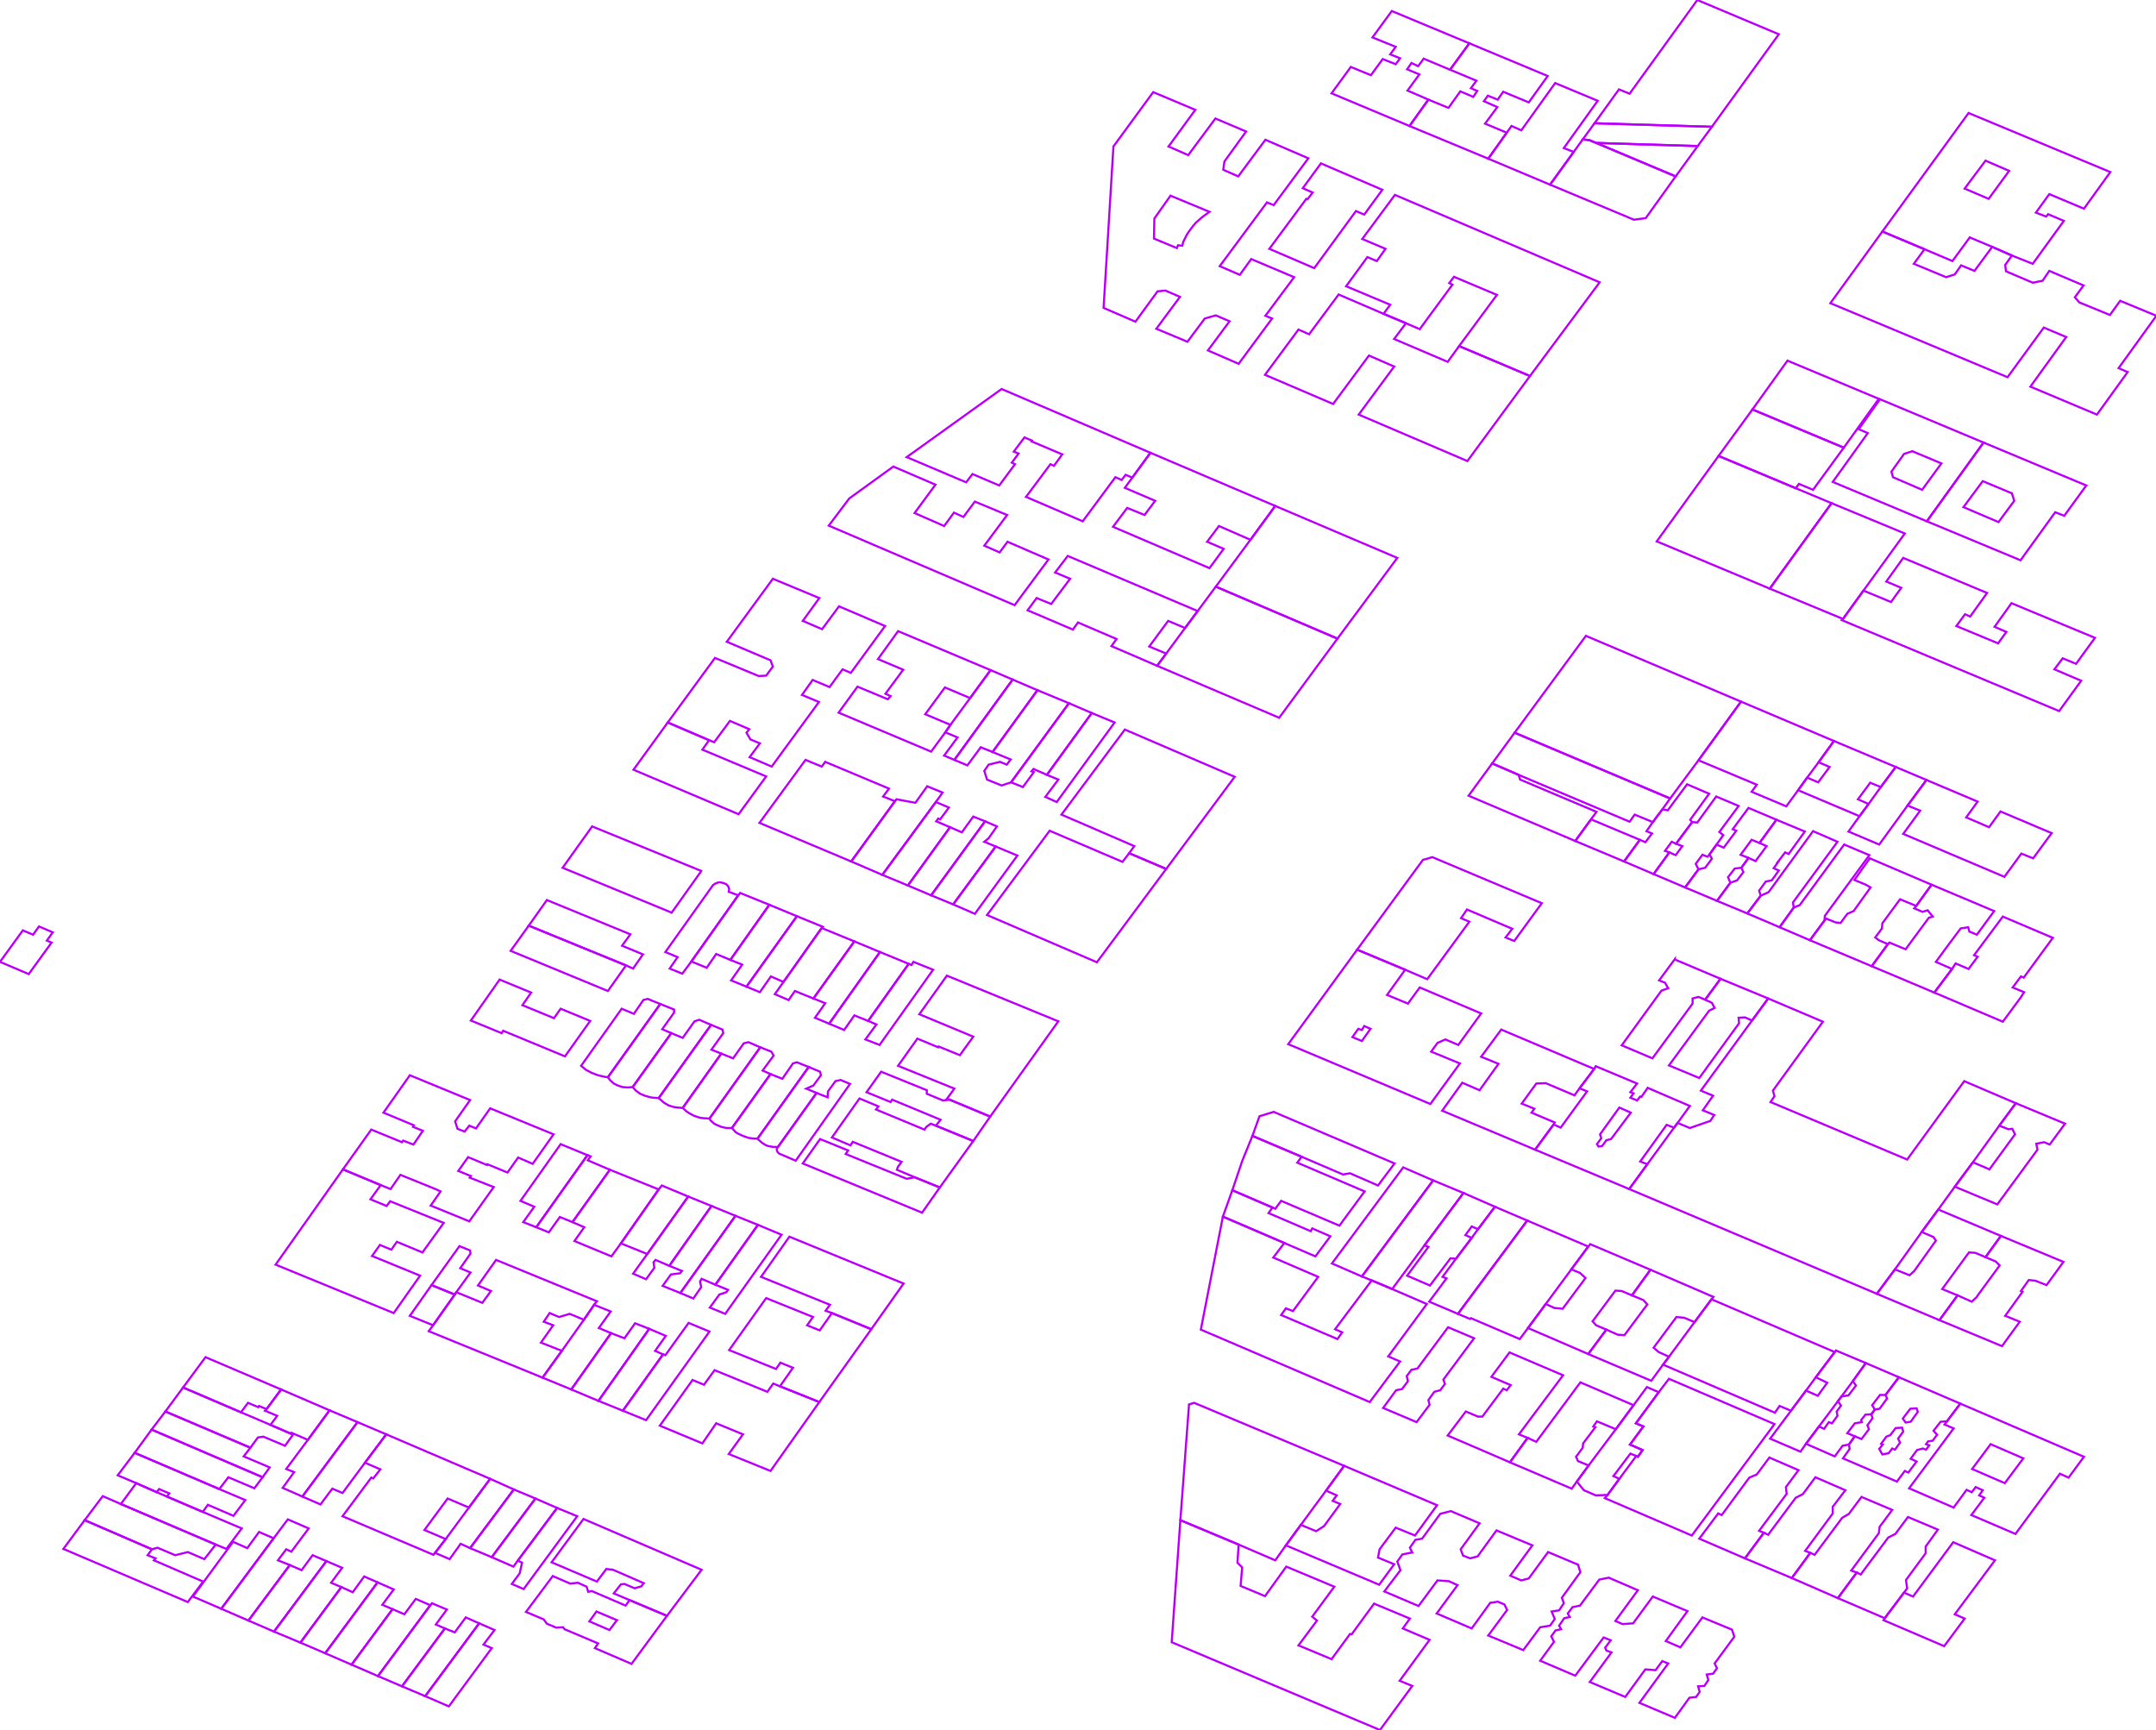 <?xml version="1.0" encoding="iso-8859-1" standalone="no"?>
<!DOCTYPE svg PUBLIC "-//W3C//DTD SVG 1.0//EN" "http://www.w3.org/TR/2001/REC-SVG-20010904/DTD/svg10.dtd">
<svg xmlns="http://www.w3.org/2000/svg" width="997" height="800">
<path style="fill:rgb(255, 0, 0);fill-opacity:0;fill-rule:evenodd;stroke:rgb(191, 0, 255);stroke-width:1;" d="M 753.391, 549.841 L 761.766, 538.371 L 774.147, 521.438 L 775.785, 519.254 L 781.429, 521.62 L 790.897, 518.343 L 792.717, 515.612 L 787.437, 513.427 L 792.171, 506.691 L 786.527, 504.324 L 810.196, 471.916 L 817.66, 461.721 L 842.968, 472.462 L 819.845, 504.324 L 820.574, 506.873 L 818.753, 509.604 L 881.93, 536.186 L 908.33, 499.954 L 932.18, 510.15 L 924.533, 520.528 L 912.335, 537.46 L 903.96, 548.748 L 896.313, 559.308 L 888.666, 569.686 L 876.286, 586.982 L 867.911, 598.27 L 753.391, 549.841 z "/>
<path style="fill:rgb(0, 255, 0);fill-opacity:0;fill-rule:evenodd;stroke:rgb(191, 0, 255);stroke-width:1;" d="M 510.332, 142.376 L 514.884, 67.729 L 533.273, 42.604 L 552.754, 50.797 L 540.373, 67.729 L 549.477, 71.734 L 562.039, 54.802 L 576.24, 60.81 L 566.227, 74.647 L 565.68, 78.471 L 566.409, 78.835 L 572.599, 81.566 L 585.162, 64.634 L 605.007, 73.191 L 588.985, 94.857 L 585.89, 93.582 L 564.042, 123.077 L 573.327, 127.082 L 578.607, 119.8 L 598.452, 128.175 L 585.162, 146.017 L 588.257, 147.292 L 572.781, 168.229 L 558.58, 162.039 L 568.594, 148.566 L 562.221, 145.835 L 557.123, 147.292 L 549.112, 158.034 L 534.729, 152.025 L 545.653, 137.278 L 538.917, 134.365 L 535.275, 134.729 L 525.08, 148.748 L 510.332, 142.376 z M 533.637, 110.332 L 544.197, 114.702 L 544.743, 113.427 L 546.746, 113.609 L 547.11, 111.971 L 548.748, 108.694 L 549.659, 107.237 L 551.843, 104.324 L 553.118, 102.868 L 556.031, 100.319 L 559.308, 97.952 L 541.284, 90.487 L 533.819, 101.047 L 533.637, 110.332 z "/>
<path style="fill:rgb(0, 0, 255);fill-opacity:0;fill-rule:evenodd;stroke:rgb(191, 0, 255);stroke-width:1;" d="M 846.427, 140.191 L 870.46, 107.055 L 889.941, 115.248 L 885.025, 121.985 L 899.954, 128.175 L 903.96, 126.9 L 906.873, 122.713 L 913.063, 125.262 L 921.256, 114.156 L 930.36, 118.161 L 927.264, 122.531 L 927.629, 125.444 L 940.009, 130.724 L 944.561, 129.813 L 947.656, 125.262 L 963.496, 131.998 L 959.49, 137.46 L 961.493, 139.827 L 975.694, 145.653 L 980.428, 139.099 L 997.178, 146.017 L 979.7, 170.232 L 983.887, 172.053 L 969.686, 191.716 L 938.917, 178.789 L 955.485, 155.849 L 945.107, 151.479 L 928.357, 174.42 L 846.427, 140.191 z "/>
<path style="fill:rgb(255, 255, 0);fill-opacity:0;fill-rule:evenodd;stroke:rgb(191, 0, 255);stroke-width:1;" d="M 541.83, 759.399 L 545.835, 702.959 L 572.781, 714.247 L 572.235, 722.622 L 574.42, 724.807 L 573.691, 733.364 L 584.98, 738.097 L 594.811, 724.442 L 617.023, 733.728 L 606.827, 747.565 L 609.012, 749.386 L 600.455, 760.856 L 615.749, 767.228 L 624.306, 755.576 L 625.034, 755.758 L 635.412, 741.557 L 651.98, 748.475 L 648.703, 753.027 L 661.083, 758.307 L 647.246, 777.242 L 653.072, 779.609 L 638.143, 800 L 541.83, 759.399 z "/>
<path style="fill:rgb(255, 0, 0);fill-opacity:0;fill-rule:evenodd;stroke:rgb(191, 0, 255);stroke-width:1;" d="M 622.485, 132.362 L 632.317, 118.889 L 636.686, 120.71 L 640.692, 115.066 L 629.95, 110.514 L 645.061, 90.123 L 739.736, 130.542 L 707.51, 173.873 L 674.738, 160.036 L 692.217, 136.368 L 672.371, 127.993 L 670.187, 130.906 L 671.643, 131.634 L 656.532, 152.208 L 650.159, 149.477 L 639.782, 145.107 L 642.877, 140.919 L 622.485, 132.362 z "/>
<path style="fill:rgb(0, 255, 0);fill-opacity:0;fill-rule:evenodd;stroke:rgb(191, 0, 255);stroke-width:1;" d="M 700.41, 338.826 L 733.364, 294.037 L 805.098, 324.442 L 785.435, 351.57 L 772.326, 369.231 L 700.41, 338.826 z "/>
<path style="fill:rgb(0, 0, 255);fill-opacity:0;fill-rule:evenodd;stroke:rgb(191, 0, 255);stroke-width:1;" d="M 584.98, 173.327 L 600.455, 152.39 L 605.371, 154.574 L 619.026, 136.186 L 639.782, 145.107 L 650.159, 149.477 L 644.697, 156.759 L 669.458, 167.319 L 674.738, 160.036 L 707.51, 173.873 L 678.562, 213.2 L 628.311, 191.716 L 644.697, 169.504 L 633.045, 164.406 L 616.477, 186.8 L 584.98, 173.327 z "/>
<path style="fill:rgb(255, 255, 0);fill-opacity:0;fill-rule:evenodd;stroke:rgb(191, 0, 255);stroke-width:1;" d="M 555.303, 614.838 L 565.498, 562.585 L 593.901, 574.784 L 588.803, 581.52 L 609.558, 590.442 L 597.906, 606.281 L 594.629, 605.007 L 592.444, 608.102 L 618.48, 619.208 L 620.665, 616.113 L 617.387, 614.656 L 634.32, 592.08 L 643.787, 596.086 L 659.809, 603.004 L 641.966, 627.219 L 647.428, 629.586 L 633.409, 648.339 L 555.303, 614.838 z "/>
<path style="fill:rgb(255, 0, 0);fill-opacity:0;fill-rule:evenodd;stroke:rgb(191, 0, 255);stroke-width:1;" d="M 870.46, 107.055 L 910.332, 52.253 L 975.876, 79.563 L 963.678, 96.495 L 947.656, 89.759 L 941.466, 98.316 L 946.199, 100.137 L 947.11, 99.044 L 954.392, 102.139 L 940.009, 121.985 L 930.36, 118.161 L 921.256, 114.156 L 910.878, 109.786 L 902.868, 120.71 L 889.941, 115.248 L 870.46, 107.055 z M 908.512, 87.21 L 919.618, 91.944 L 929.085, 79.017 L 918.161, 74.283 L 908.512, 87.21 z "/>
<path style="fill:rgb(0, 255, 0);fill-opacity:0;fill-rule:evenodd;stroke:rgb(191, 0, 255);stroke-width:1;" d="M 308.785, 334.092 L 330.633, 304.233 L 350.842, 312.608 L 354.301, 312.426 L 357.396, 308.239 L 356.304, 305.325 L 336.095, 296.768 L 357.396, 267.638 L 378.88, 276.559 L 371.234, 287.119 L 380.155, 290.942 L 387.984, 280.382 L 409.285, 289.486 L 393.446, 311.152 L 389.622, 309.513 L 383.614, 317.706 L 375.785, 314.429 L 370.869, 321.347 L 378.698, 324.624 L 356.85, 354.483 L 346.655, 350.114 L 351.388, 343.741 L 347.019, 341.921 L 345.198, 338.826 L 346.472, 337.187 L 337.551, 333.364 L 330.269, 343.195 L 327.902, 342.285 L 308.785, 334.092 z "/>
<path style="fill:rgb(0, 0, 255);fill-opacity:0;fill-rule:evenodd;stroke:rgb(191, 0, 255);stroke-width:1;" d="M 851.707, 286.755 L 852.253, 286.208 L 861.721, 273.1 L 874.465, 278.38 L 879.199, 271.825 L 872.28, 268.912 L 880.109, 257.988 L 918.889, 274.192 L 911.061, 285.116 L 908.694, 284.024 L 904.688, 289.486 L 923.987, 297.497 L 927.811, 292.217 L 922.349, 289.85 L 930.178, 278.926 L 968.776, 294.948 L 960.036, 306.964 L 953.846, 304.415 L 950.023, 309.513 L 962.403, 314.793 L 952.208, 328.812 L 851.707, 286.755 z "/>
<path style="fill:rgb(255, 255, 0);fill-opacity:0;fill-rule:evenodd;stroke:rgb(191, 0, 255);stroke-width:1;" d="M 545.835, 702.959 L 549.841, 649.431 L 552.208, 648.703 L 621.575, 677.833 L 613.2, 689.304 L 601.548, 705.143 L 594.629, 714.611 L 589.713, 721.529 L 572.781, 714.247 L 545.835, 702.959 z "/>
<path style="fill:rgb(255, 0, 0);fill-opacity:0;fill-rule:evenodd;stroke:rgb(191, 0, 255);stroke-width:1;" d="M 595.721, 482.84 L 627.583, 439.144 L 649.795, 448.43 L 641.42, 460.082 L 651.07, 464.087 L 656.532, 456.623 L 684.934, 468.639 L 674.374, 483.204 L 668.366, 480.655 L 664.725, 482.294 L 661.812, 486.299 L 675.102, 491.761 L 661.447, 510.514 L 595.721, 482.84 z M 625.398, 479.563 L 629.768, 481.384 L 633.773, 475.74 L 630.86, 474.465 L 629.768, 476.286 L 628.129, 475.74 L 625.398, 479.563 z "/>
<path style="fill:rgb(0, 255, 0);fill-opacity:0;fill-rule:evenodd;stroke:rgb(191, 0, 255);stroke-width:1;" d="M 742.103, 692.763 L 743.377, 691.306 L 748.839, 683.842 L 756.668, 673.282 L 757.396, 673.646 L 759.581, 670.551 L 753.755, 668.002 L 759.945, 659.627 L 756.486, 658.17 L 767.046, 643.787 L 771.78, 637.597 L 820.574, 658.534 L 782.34, 710.059 L 742.103, 692.763 z "/>
<path style="fill:rgb(0, 0, 255);fill-opacity:0;fill-rule:evenodd;stroke:rgb(191, 0, 255);stroke-width:1;" d="M 419.299, 211.379 L 463.177, 179.882 L 531.998, 209.376 L 523.623, 220.847 L 520.528, 219.572 L 518.707, 221.939 L 515.794, 220.665 L 500.683, 241.056 L 474.465, 229.768 L 485.753, 214.656 L 487.392, 215.385 L 491.215, 210.105 L 477.014, 204.096 L 477.196, 203.732 L 473.737, 202.276 L 468.821, 208.83 L 471.006, 209.741 L 467.911, 213.928 L 469.367, 214.656 L 462.085, 224.488 L 449.704, 219.208 L 446.791, 223.031 L 419.299, 211.379 z "/>
<path style="fill:rgb(255, 255, 0);fill-opacity:0;fill-rule:evenodd;stroke:rgb(191, 0, 255);stroke-width:1;" d="M 158.58, 540.737 L 171.689, 522.349 L 185.89, 528.175 L 186.436, 527.447 L 191.17, 529.267 L 192.444, 527.447 L 195.539, 522.895 L 190.988, 521.074 L 191.352, 520.346 L 177.333, 514.52 L 189.531, 497.223 L 217.387, 508.694 L 210.469, 518.525 L 211.561, 521.985 L 214.838, 523.259 L 217.023, 520.528 L 220.118, 521.802 L 226.673, 512.517 L 255.985, 524.533 L 246.336, 538.188 L 239.599, 535.275 L 234.684, 542.194 L 225.398, 538.371 L 225.216, 538.735 L 216.477, 535.093 L 211.925, 541.466 L 217.751, 543.832 L 217.205, 544.561 L 228.311, 548.93 L 217.023, 564.77 L 199.181, 557.487 L 203.732, 550.933 L 201.365, 549.841 L 185.162, 543.286 L 180.61, 549.841 L 176.058, 548.02 L 158.58, 540.737 z "/>
<path style="fill:rgb(255, 0, 0);fill-opacity:0;fill-rule:evenodd;stroke:rgb(191, 0, 255);stroke-width:1;" d="M 712.244, 767.956 L 718.616, 759.217 L 717.342, 756.668 L 719.345, 753.937 L 721.893, 753.391 L 720.983, 751.752 L 723.35, 748.293 L 725.899, 747.747 L 724.989, 746.108 L 727.173, 743.195 L 730.633, 742.467 L 739.554, 730.451 L 743.924, 729.54 L 757.396, 735.366 L 747.019, 749.568 L 750.296, 751.024 L 755.212, 750.66 L 764.315, 738.279 L 780.337, 745.016 L 770.323, 758.853 L 777.06, 761.766 L 787.255, 747.929 L 800.91, 753.573 L 802.003, 756.85 L 792.899, 769.231 L 793.992, 771.416 L 792.171, 773.964 L 789.258, 774.329 L 789.986, 776.878 L 788.166, 779.609 L 785.253, 779.791 L 785.981, 782.34 L 784.342, 784.706 L 781.247, 785.071 L 774.511, 794.356 L 758.125, 787.437 L 771.416, 769.231 L 768.685, 768.138 L 765.589, 772.326 L 760.856, 771.962 L 751.57, 784.706 L 735.184, 777.788 L 745.198, 764.133 L 742.831, 763.223 L 742.285, 761.948 L 744.834, 758.489 L 741.557, 757.214 L 728.448, 774.875 L 712.244, 767.956 z "/>
<path style="fill:rgb(0, 255, 0);fill-opacity:0;fill-rule:evenodd;stroke:rgb(191, 0, 255);stroke-width:1;" d="M 562.221, 271.279 L 578.243, 249.613 L 589.713, 233.955 L 646.154, 257.988 L 618.48, 295.312 L 562.221, 271.279 z "/>
<path style="fill:rgb(0, 0, 255);fill-opacity:0;fill-rule:evenodd;stroke:rgb(191, 0, 255);stroke-width:1;" d="M 640.146, 735.913 L 647.61, 726.081 L 646.154, 722.076 L 648.521, 718.798 L 653.072, 717.888 L 651.98, 715.703 L 654.529, 712.062 L 657.624, 711.516 L 665.999, 700.046 L 670.915, 698.771 L 684.206, 704.415 L 675.467, 716.431 L 676.559, 719.345 L 679.836, 720.619 L 683.295, 719.709 L 692.035, 707.692 L 708.603, 714.611 L 698.407, 728.63 L 703.505, 730.815 L 706.964, 729.904 L 715.885, 717.706 L 729.722, 723.532 L 730.815, 726.991 L 722.258, 738.826 L 723.168, 741.375 L 720.983, 744.652 L 717.524, 745.198 L 718.98, 748.657 L 716.796, 751.752 L 712.244, 752.481 L 704.415, 763.041 L 688.211, 756.304 L 696.95, 744.47 L 695.676, 741.921 L 692.581, 740.646 L 689.122, 741.193 L 680.564, 753.027 L 664.36, 746.108 L 674.01, 733 L 670.005, 731.179 L 664.725, 730.815 L 655.985, 742.649 L 640.146, 735.913 z "/>
<path style="fill:rgb(255, 255, 0);fill-opacity:0;fill-rule:evenodd;stroke:rgb(191, 0, 255);stroke-width:1;" d="M 490.851, 376.695 L 520.164, 337.369 L 570.96, 359.217 L 539.281, 401.821 L 522.167, 394.538 L 524.533, 391.261 L 490.851, 376.695 z "/>
<path style="fill:rgb(255, 0, 0);fill-opacity:0;fill-rule:evenodd;stroke:rgb(191, 0, 255);stroke-width:1;" d="M 535.093, 307.874 L 539.281, 302.23 L 548.02, 290.396 L 553.846, 282.567 L 562.221, 271.279 L 618.48, 295.312 L 591.534, 331.907 L 535.093, 307.874 z "/>
<path style="fill:rgb(0, 255, 0);fill-opacity:0;fill-rule:evenodd;stroke:rgb(191, 0, 255);stroke-width:1;" d="M 456.441, 423.122 L 485.389, 384.16 L 519.071, 398.543 L 522.167, 394.538 L 539.281, 401.821 L 507.237, 444.97 L 456.441, 423.122 z "/>
<path style="fill:rgb(0, 0, 255);fill-opacity:0;fill-rule:evenodd;stroke:rgb(191, 0, 255);stroke-width:1;" d="M 383.25, 243.059 L 392.717, 230.496 L 413.109, 215.749 L 432.59, 224.124 L 422.94, 237.233 L 436.595, 243.241 L 441.147, 237.051 L 445.517, 239.053 L 450.797, 231.953 L 465.726, 238.143 L 455.166, 252.344 L 462.267, 255.439 L 465.908, 250.523 L 484.843, 258.716 L 469.185, 279.836 L 383.25, 243.059 z "/>
<path style="fill:rgb(255, 255, 0);fill-opacity:0;fill-rule:evenodd;stroke:rgb(191, 0, 255);stroke-width:1;" d="M 766.136, 250.341 L 794.72, 210.833 L 830.405, 225.762 L 846.973, 232.681 L 818.389, 272.189 L 766.136, 250.341 z "/>
<path style="fill:rgb(255, 0, 0);fill-opacity:0;fill-rule:evenodd;stroke:rgb(191, 0, 255);stroke-width:1;" d="M 127.447, 584.797 L 158.58, 540.737 L 176.058, 548.02 L 171.325, 554.574 L 178.789, 557.67 L 180.428, 555.485 L 205.189, 565.498 L 195.357, 579.153 L 183.523, 574.238 L 180.974, 577.879 L 175.694, 575.694 L 172.053, 580.792 L 194.265, 589.895 L 182.066, 607.192 L 127.447, 584.797 z "/>
<path style="fill:rgb(0, 255, 0);fill-opacity:0;fill-rule:evenodd;stroke:rgb(191, 0, 255);stroke-width:1;" d="M 415.294, 492.854 L 424.215, 480.291 L 433.864, 484.297 L 434.046, 483.933 L 443.878, 487.938 L 450.068, 479.381 L 425.125, 469.003 L 437.87, 451.161 L 489.395, 472.28 L 457.897, 516.34 L 439.144, 508.512 L 437.87, 508.147 L 441.329, 503.414 L 415.294, 492.854 z "/>
<path style="fill:rgb(0, 0, 255);fill-opacity:0;fill-rule:evenodd;stroke:rgb(191, 0, 255);stroke-width:1;" d="M 769.049, 631.042 L 771.78, 627.401 L 783.614, 611.379 L 791.443, 600.819 L 848.43, 625.216 L 839.69, 636.868 L 835.139, 643.059 L 828.22, 652.344 L 822.94, 650.159 L 820.756, 653.254 L 769.049, 631.042 z "/>
<path style="fill:rgb(255, 255, 0);fill-opacity:0;fill-rule:evenodd;stroke:rgb(191, 0, 255);stroke-width:1;" d="M 627.583, 439.144 L 657.988, 397.633 L 662.358, 396.359 L 712.972, 417.66 L 700.228, 435.139 L 696.222, 433.5 L 699.317, 429.495 L 678.38, 420.574 L 675.649, 424.579 L 679.472, 426.218 L 659.991, 452.799 L 649.795, 448.43 L 627.583, 439.144 z "/>
<path style="fill:rgb(255, 0, 0);fill-opacity:0;fill-rule:evenodd;stroke:rgb(191, 0, 255);stroke-width:1;" d="M 882.84, 688.211 L 903.414, 660.537 L 899.226, 658.716 L 900.319, 657.26 L 906.509, 649.067 L 963.678, 673.646 L 956.577, 683.295 L 952.572, 681.475 L 931.998, 709.331 L 911.607, 700.592 L 917.615, 692.581 L 915.248, 691.488 L 916.887, 689.122 L 913.609, 687.665 L 911.789, 690.032 L 909.422, 688.939 L 903.414, 697.132 L 882.84, 688.211 z M 911.971, 679.29 L 927.082, 685.844 L 935.64, 674.374 L 920.528, 667.82 L 911.971, 679.29 z "/>
<path style="fill:rgb(0, 255, 0);fill-opacity:0;fill-rule:evenodd;stroke:rgb(191, 0, 255);stroke-width:1;" d="M 198.27, 615.567 L 200.273, 612.836 L 210.287, 598.635 L 211.015, 597.542 L 223.031, 602.458 L 227.037, 596.996 L 221.029, 594.447 L 229.404, 582.613 L 276.013, 601.73 L 274.738, 603.368 L 270.005, 610.287 L 263.45, 607.556 L 258.534, 609.012 L 254.165, 607.192 L 251.434, 611.197 L 255.803, 612.836 L 250.159, 620.847 L 259.809, 624.67 L 250.888, 637.051 L 198.27, 615.567 z "/>
<path style="fill:rgb(0, 0, 255);fill-opacity:0;fill-rule:evenodd;stroke:rgb(191, 0, 255);stroke-width:1;" d="M 514.702, 243.605 L 521.256, 234.866 L 529.267, 238.143 L 534.183, 231.589 L 520.164, 225.58 L 523.623, 220.847 L 531.998, 209.376 L 589.713, 233.955 L 578.243, 249.613 L 563.678, 243.241 L 558.216, 250.523 L 565.863, 253.801 L 559.308, 262.722 L 514.702, 243.605 z "/>
<path style="fill:rgb(255, 255, 0);fill-opacity:0;fill-rule:evenodd;stroke:rgb(191, 0, 255);stroke-width:1;" d="M 709.877, 531.634 L 718.434, 519.982 L 721.711, 521.438 L 733.91, 504.688 L 730.451, 503.232 L 737.187, 494.31 L 737.915, 493.036 L 757.032, 501.047 L 753.937, 505.052 L 755.394, 505.599 L 753.937, 507.601 L 757.032, 508.876 L 758.489, 507.055 L 759.035, 507.237 L 761.948, 503.05 L 781.429, 511.425 L 775.785, 519.254 L 774.147, 521.438 L 770.687, 520.164 L 758.489, 537.096 L 761.766, 538.371 L 753.391, 549.841 L 709.877, 531.634 z M 738.462, 529.085 L 739.19, 530.178 L 740.828, 529.995 L 742.831, 527.264 L 745.016, 526.718 L 754.119, 514.52 L 748.839, 512.153 L 739.918, 524.533 L 740.464, 526.354 L 738.462, 529.085 z "/>
<path style="fill:rgb(255, 0, 0);fill-opacity:0;fill-rule:evenodd;stroke:rgb(191, 0, 255);stroke-width:1;" d="M 847.519, 222.849 L 863.723, 200.273 L 859.536, 198.452 L 869.367, 184.615 L 917.251, 204.643 L 891.033, 241.056 L 847.519, 222.849 z M 874.647, 218.116 L 875.376, 220.665 L 888.848, 226.491 L 897.77, 214.292 L 884.297, 208.648 L 880.473, 209.923 L 874.647, 218.116 z "/>
<path style="fill:rgb(0, 255, 0);fill-opacity:0;fill-rule:evenodd;stroke:rgb(191, 0, 255);stroke-width:1;" d="M 891.033, 241.056 L 917.251, 204.643 L 964.77, 224.488 L 954.574, 238.507 L 950.387, 236.868 L 934.365, 259.081 L 891.033, 241.056 z M 907.965, 234.502 L 924.169, 241.42 L 931.452, 231.589 L 930.36, 228.129 L 916.887, 222.485 L 907.965, 234.502 z "/>
<path style="fill:rgb(0, 0, 255);fill-opacity:0;fill-rule:evenodd;stroke:rgb(191, 0, 255);stroke-width:1;" d="M 158.398, 701.138 L 171.689, 683.295 L 172.599, 683.66 L 175.876, 679.472 L 168.776, 676.377 L 178.607, 663.268 L 226.673, 683.842 L 216.841, 697.132 L 207.01, 692.945 L 196.268, 707.51 L 206.099, 711.698 L 201.183, 718.07 L 200.455, 718.98 L 158.398, 701.138 z "/>
<path style="fill:rgb(255, 255, 0);fill-opacity:0;fill-rule:evenodd;stroke:rgb(191, 0, 255);stroke-width:1;" d="M 305.143, 659.263 L 320.255, 638.143 L 325.535, 640.328 L 330.451, 633.591 L 354.848, 643.605 L 357.579, 639.782 L 360.674, 641.056 L 378.88, 648.339 L 356.304, 680.2 L 337.005, 672.371 L 343.559, 663.268 L 331.179, 658.17 L 324.807, 667.456 L 305.143, 659.263 z "/>
<path style="fill:rgb(255, 0, 0);fill-opacity:0;fill-rule:evenodd;stroke:rgb(191, 0, 255);stroke-width:1;" d="M 594.629, 714.611 L 601.548, 705.143 L 608.648, 708.056 L 612.289, 705.69 L 619.754, 695.494 L 616.295, 694.037 L 618.116, 691.488 L 613.2, 689.304 L 621.575, 677.833 L 664.543, 696.04 L 654.347, 710.059 L 645.426, 706.418 L 637.961, 716.431 L 637.233, 720.255 L 644.697, 723.35 L 637.779, 732.817 L 594.629, 714.611 z "/>
<path style="fill:rgb(0, 255, 0);fill-opacity:0;fill-rule:evenodd;stroke:rgb(191, 0, 255);stroke-width:1;" d="M 818.389, 272.189 L 846.973, 232.681 L 880.838, 246.7 L 861.721, 273.1 L 852.253, 286.208 L 818.389, 272.189 z "/>
<path style="fill:rgb(0, 0, 255);fill-opacity:0;fill-rule:evenodd;stroke:rgb(191, 0, 255);stroke-width:1;" d="M 666.909, 513.609 L 676.195, 500.683 L 684.206, 504.142 L 692.945, 491.944 L 684.934, 488.666 L 694.219, 476.104 L 737.187, 494.31 L 730.451, 503.232 L 728.084, 506.509 L 714.793, 500.865 L 710.423, 501.047 L 703.687, 510.332 L 709.513, 512.699 L 708.239, 514.52 L 718.98, 519.071 L 718.434, 519.982 L 709.877, 531.634 L 666.909, 513.609 z "/>
<path style="fill:rgb(255, 255, 0);fill-opacity:0;fill-rule:evenodd;stroke:rgb(191, 0, 255);stroke-width:1;" d="M 387.802, 329.54 L 396.541, 317.524 L 410.56, 323.35 L 411.834, 321.893 L 409.467, 320.801 L 417.66, 309.695 L 406.008, 304.779 L 415.294, 291.853 L 458.079, 309.877 L 448.612, 322.804 L 436.959, 317.888 L 427.856, 330.269 L 439.508, 335.184 L 437.142, 338.644 L 430.587, 347.565 L 387.802, 329.54 z "/>
<path style="fill:rgb(255, 0, 0);fill-opacity:0;fill-rule:evenodd;stroke:rgb(191, 0, 255);stroke-width:1;" d="M 351.206, 380.519 L 372.508, 351.388 L 379.973, 354.483 L 381.611, 352.299 L 411.106, 364.679 L 408.375, 368.32 L 413.837, 370.505 L 393.628, 398.361 L 351.206, 380.519 z "/>
<path style="fill:rgb(0, 255, 0);fill-opacity:0;fill-rule:evenodd;stroke:rgb(191, 0, 255);stroke-width:1;" d="M 475.193, 282.203 L 479.381, 276.559 L 486.117, 279.29 L 494.857, 267.638 L 487.938, 264.725 L 493.764, 257.078 L 553.846, 282.567 L 548.02, 290.396 L 540.191, 287.119 L 531.452, 298.953 L 539.281, 302.23 L 535.093, 307.874 L 513.974, 298.771 L 516.34, 295.494 L 498.498, 287.847 L 496.131, 291.124 L 475.193, 282.203 z "/>
<path style="fill:rgb(0, 0, 255);fill-opacity:0;fill-rule:evenodd;stroke:rgb(191, 0, 255);stroke-width:1;" d="M 674.192, 607.556 L 706.236, 564.406 L 734.456, 576.422 L 726.627, 586.982 L 714.793, 603.004 L 706.6, 614.11 L 702.777, 619.208 L 680.2, 609.558 L 679.836, 609.923 L 674.192, 607.556 z "/>
<path style="fill:rgb(255, 255, 0);fill-opacity:0;fill-rule:evenodd;stroke:rgb(191, 0, 255);stroke-width:1;" d="M 337.187, 624.306 L 354.301, 600.273 L 375.967, 609.012 L 373.236, 612.836 L 379.062, 615.203 L 384.706, 607.192 L 402.913, 614.656 L 378.88, 648.339 L 360.674, 641.056 L 366.682, 632.499 L 360.856, 630.132 L 358.853, 633.045 L 337.187, 624.306 z "/>
<path style="fill:rgb(255, 0, 0);fill-opacity:0;fill-rule:evenodd;stroke:rgb(191, 0, 255);stroke-width:1;" d="M 785.435, 351.57 L 805.098, 324.442 L 848.066, 342.649 L 840.965, 352.481 L 835.685, 359.581 L 831.497, 365.407 L 826.036, 372.872 L 810.014, 366.136 L 812.381, 362.858 L 785.435, 351.57 z "/>
<path style="fill:rgb(0, 255, 0);fill-opacity:0;fill-rule:evenodd;stroke:rgb(191, 0, 255);stroke-width:1;" d="M 880.109, 385.617 L 887.938, 374.875 L 882.112, 372.508 L 890.851, 360.674 L 914.52, 370.687 L 909.24, 377.97 L 919.8, 382.522 L 925.08, 375.239 L 948.748, 385.253 L 940.191, 396.905 L 934.729, 394.72 L 926.9, 405.462 L 880.109, 385.617 z "/>
<path style="fill:rgb(0, 0, 255);fill-opacity:0;fill-rule:evenodd;stroke:rgb(191, 0, 255);stroke-width:1;" d="M 651.798, 58.261 L 660.537, 46.063 L 669.822, 49.886 L 675.284, 42.239 L 681.293, 44.788 L 683.113, 42.057 L 680.2, 40.783 L 682.749, 37.324 L 670.551, 32.226 L 679.472, 20.027 L 715.703, 35.139 L 706.964, 47.337 L 695.13, 42.422 L 692.581, 46.063 L 688.029, 44.242 L 686.208, 46.791 L 692.399, 49.522 L 686.755, 57.169 L 696.768, 61.356 L 688.211, 73.373 L 651.798, 58.261 z "/>
<path style="fill:rgb(255, 255, 0);fill-opacity:0;fill-rule:evenodd;stroke:rgb(191, 0, 255);stroke-width:1;" d="M 255.075, 722.44 L 269.822, 702.412 L 324.442, 725.899 L 308.421, 747.201 L 291.124, 739.918 L 283.842, 736.823 L 287.119, 732.635 L 288.757, 732.453 L 293.491, 734.456 L 296.586, 733.546 L 297.679, 732.089 L 283.477, 725.899 L 280.382, 725.535 L 276.013, 731.361 L 255.075, 722.44 z "/>
<path style="fill:rgb(255, 0, 0);fill-opacity:0;fill-rule:evenodd;stroke:rgb(191, 0, 255);stroke-width:1;" d="M 351.934, 590.442 L 365.043, 571.871 L 417.843, 593.537 L 402.913, 614.656 L 384.706, 607.192 L 381.793, 606.099 L 383.796, 603.368 L 351.934, 590.442 z "/>
<path style="fill:rgb(0, 255, 0);fill-opacity:0;fill-rule:evenodd;stroke:rgb(191, 0, 255);stroke-width:1;" d="M 690.032, 353.027 L 700.41, 338.826 L 772.326, 369.231 L 768.685, 374.329 L 764.315, 380.155 L 755.94, 376.695 L 753.573, 379.973 L 702.23, 358.307 L 690.032, 353.027 z "/>
<path style="fill:rgb(0, 0, 255);fill-opacity:0;fill-rule:evenodd;stroke:rgb(191, 0, 255);stroke-width:1;" d="M 894.492, 458.99 L 902.685, 448.066 L 904.324, 445.517 L 910.332, 448.066 L 914.52, 442.421 L 912.881, 441.693 L 926.172, 423.851 L 949.294, 433.682 L 935.822, 452.071 L 934.547, 451.525 L 930.724, 456.623 L 936.004, 458.807 L 934.365, 461.356 L 926.172, 472.462 L 894.492, 458.99 z "/>
<path style="fill:rgb(255, 255, 0);fill-opacity:0;fill-rule:evenodd;stroke:rgb(191, 0, 255);stroke-width:1;" d="M 260.173, 401.274 L 273.828, 382.157 L 324.26, 402.731 L 324.078, 403.095 L 310.605, 422.03 L 260.173, 401.274 z "/>
<path style="fill:rgb(255, 0, 0);fill-opacity:0;fill-rule:evenodd;stroke:rgb(191, 0, 255);stroke-width:1;" d="M 810.378, 189.349 L 826.582, 166.773 L 868.821, 184.433 L 852.617, 207.01 L 810.378, 189.349 z "/>
<path style="fill:rgb(0, 255, 0);fill-opacity:0;fill-rule:evenodd;stroke:rgb(191, 0, 255);stroke-width:1;" d="M 569.868, 550.387 L 574.42, 536.914 L 579.153, 525.262 L 601.912, 534.911 L 599.909, 537.642 L 631.042, 550.933 L 619.39, 566.773 L 592.444, 555.303 L 589.713, 558.944 L 588.439, 558.398 L 569.868, 550.387 z "/>
<path style="fill:rgb(0, 0, 255);fill-opacity:0;fill-rule:evenodd;stroke:rgb(191, 0, 255);stroke-width:1;" d="M 292.945, 355.94 L 308.785, 334.092 L 327.902, 342.285 L 324.807, 346.655 L 354.301, 359.035 L 341.557, 376.513 L 292.945, 355.94 z "/>
<path style="fill:rgb(255, 255, 0);fill-opacity:0;fill-rule:evenodd;stroke:rgb(191, 0, 255);stroke-width:1;" d="M 243.241, 745.38 L 255.621, 728.812 L 263.632, 732.271 L 267.274, 731.907 L 271.279, 733.728 L 272.007, 736.095 L 273.646, 735.731 L 289.304, 742.467 L 291.124, 739.918 L 308.421, 747.201 L 292.035, 769.413 L 275.102, 762.13 L 276.559, 759.945 L 261.083, 753.391 L 260.355, 752.481 L 257.26, 752.663 L 252.89, 750.842 L 251.434, 748.839 L 243.241, 745.38 z M 272.553, 749.75 L 281.839, 753.755 L 285.298, 749.203 L 275.831, 745.198 L 272.553, 749.75 z "/>
<path style="fill:rgb(255, 0, 0);fill-opacity:0;fill-rule:evenodd;stroke:rgb(191, 0, 255);stroke-width:1;" d="M 384.706, 525.99 L 397.451, 507.965 L 406.19, 511.607 L 405.098, 513.063 L 427.492, 522.349 L 428.402, 521.074 L 430.405, 519.618 L 432.772, 520.528 L 450.068, 527.629 L 434.593, 549.112 L 422.94, 544.379 L 414.747, 540.919 L 415.294, 539.463 L 416.932, 537.278 L 394.356, 527.993 L 393.264, 529.631 L 384.706, 525.99 z "/>
<path style="fill:rgb(0, 255, 0);fill-opacity:0;fill-rule:evenodd;stroke:rgb(191, 0, 255);stroke-width:1;" d="M 716.796, 85.389 L 727.72, 70.278 L 731.907, 64.451 L 735.002, 64.816 L 738.097, 66.09 L 774.875, 81.566 L 761.038, 100.865 L 755.576, 101.593 L 716.796, 85.389 z "/>
<path style="fill:rgb(0, 0, 255);fill-opacity:0;fill-rule:evenodd;stroke:rgb(191, 0, 255);stroke-width:1;" d="M 852.253, 674.374 L 855.348, 670.005 L 854.984, 668.002 L 857.715, 664.178 L 860.81, 665.453 L 864.269, 660.901 L 863.541, 659.081 L 865.908, 655.803 L 865.362, 653.983 L 867, 651.798 L 869.185, 651.434 L 872.645, 646.7 L 871.916, 645.061 L 878.107, 636.868 L 906.509, 649.067 L 900.319, 657.26 L 897.406, 657.442 L 894.128, 661.629 L 895.767, 663.45 L 893.764, 666.181 L 891.579, 666.545 L 890.669, 667.82 L 892.126, 668.366 L 890.669, 670.369 L 889.213, 669.822 L 886.482, 670.551 L 883.569, 674.556 L 886.299, 675.831 L 882.476, 680.929 L 880.838, 680.2 L 877.196, 685.116 L 852.253, 674.374 z M 869.003, 670.005 L 870.46, 672.553 L 873.373, 672.007 L 875.011, 669.822 L 876.286, 670.369 L 878.653, 667.091 L 877.742, 665.271 L 880.109, 661.994 L 879.563, 660.173 L 876.65, 660.355 L 874.101, 663.632 L 872.28, 664.36 L 869.914, 667.638 L 870.642, 668.002 L 869.003, 670.005 z M 879.927, 655.985 L 881.202, 657.806 L 883.569, 657.442 L 886.846, 652.89 L 886.299, 651.252 L 883.386, 651.434 L 879.927, 655.985 z "/>
<path style="fill:rgb(255, 255, 0);fill-opacity:0;fill-rule:evenodd;stroke:rgb(191, 0, 255);stroke-width:1;" d="M 794.72, 210.833 L 810.378, 189.349 L 852.617, 207.01 L 838.416, 226.491 L 831.862, 223.76 L 830.405, 225.762 L 794.72, 210.833 z "/>
<path style="fill:rgb(255, 0, 0);fill-opacity:0;fill-rule:evenodd;stroke:rgb(191, 0, 255);stroke-width:1;" d="M 734.456, 626.127 L 742.831, 614.838 L 748.111, 617.205 L 751.206, 617.387 L 761.766, 603.186 L 759.945, 601.183 L 754.665, 598.999 L 763.223, 587.164 L 792.353, 599.727 L 791.443, 600.819 L 783.614, 611.379 L 778.88, 609.376 L 775.239, 609.012 L 764.679, 623.213 L 767.046, 625.216 L 771.78, 627.401 L 769.049, 631.042 L 763.587, 638.507 L 734.456, 626.127 z "/>
<path style="fill:rgb(0, 255, 0);fill-opacity:0;fill-rule:evenodd;stroke:rgb(191, 0, 255);stroke-width:1;" d="M 669.458, 663.814 L 677.833, 652.708 L 683.477, 655.075 L 685.48, 655.075 L 695.13, 642.148 L 696.768, 642.877 L 698.589, 640.51 L 689.668, 636.686 L 698.043, 625.398 L 722.804, 635.958 L 702.412, 663.268 L 706.418, 664.907 L 698.225, 676.195 L 669.458, 663.814 z "/>
<path style="fill:rgb(0, 0, 255);fill-opacity:0;fill-rule:evenodd;stroke:rgb(191, 0, 255);stroke-width:1;" d="M 867.911, 598.27 L 876.286, 586.982 L 883.022, 589.713 L 885.207, 587.711 L 895.221, 573.691 L 894.128, 572.053 L 888.666, 569.686 L 896.313, 559.308 L 925.262, 571.507 L 918.161, 581.338 L 913.427, 579.335 L 910.514, 579.153 L 898.134, 596.086 L 905.234, 598.999 L 896.859, 610.469 L 867.911, 598.27 z "/>
<path style="fill:rgb(255, 255, 0);fill-opacity:0;fill-rule:evenodd;stroke:rgb(191, 0, 255);stroke-width:1;" d="M 896.859, 610.469 L 905.234, 598.999 L 911.789, 601.912 L 913.974, 599.909 L 914.702, 598.817 L 924.716, 585.162 L 922.895, 583.341 L 918.161, 581.338 L 925.262, 571.507 L 954.21, 583.523 L 946.381, 594.265 L 941.284, 592.262 L 938.188, 591.898 L 934.547, 596.996 L 935.275, 597.36 L 927.264, 608.466 L 934.001, 611.197 L 926.172, 621.939 L 925.808, 622.485 L 896.859, 610.469 z "/>
<path style="fill:rgb(255, 0, 0);fill-opacity:0;fill-rule:evenodd;stroke:rgb(191, 0, 255);stroke-width:1;" d="M 586.982, 115.066 L 604.096, 91.944 L 604.643, 92.126 L 607.01, 89.031 L 602.458, 87.028 L 610.833, 75.558 L 639.235, 87.756 L 630.86, 99.226 L 627.037, 97.588 L 607.738, 123.987 L 586.982, 115.066 z "/>
<path style="fill:rgb(0, 255, 0);fill-opacity:0;fill-rule:evenodd;stroke:rgb(191, 0, 255);stroke-width:1;" d="M 698.225, 676.195 L 706.418, 664.907 L 710.423, 666.727 L 730.815, 639.235 L 755.394, 649.795 L 747.201, 660.901 L 738.462, 657.26 L 736.823, 659.627 L 737.733, 659.991 L 732.089, 667.456 L 731.907, 669.458 L 728.812, 673.646 L 729.722, 675.649 L 734.638, 677.651 L 729.176, 685.116 L 726.809, 688.393 L 698.225, 676.195 z "/>
<path style="fill:rgb(0, 0, 255);fill-opacity:0;fill-rule:evenodd;stroke:rgb(191, 0, 255);stroke-width:1;" d="M 706.6, 614.11 L 714.793, 603.004 L 718.798, 604.825 L 722.622, 605.189 L 733.182, 590.988 L 730.633, 588.621 L 726.627, 586.982 L 734.456, 576.422 L 735.366, 575.33 L 763.223, 587.164 L 754.665, 598.999 L 749.932, 596.996 L 747.019, 596.814 L 736.459, 611.015 L 738.097, 612.836 L 742.831, 614.838 L 734.456, 626.127 L 706.6, 614.11 z "/>
<path style="fill:rgb(255, 255, 0);fill-opacity:0;fill-rule:evenodd;stroke:rgb(191, 0, 255);stroke-width:1;" d="M 688.211, 73.373 L 696.768, 61.356 L 698.953, 58.261 L 703.505, 60.264 L 719.162, 38.416 L 738.826, 46.609 L 723.168, 68.457 L 727.72, 70.278 L 716.796, 85.389 L 688.211, 73.373 z "/>
<path style="fill:rgb(255, 0, 0);fill-opacity:0;fill-rule:evenodd;stroke:rgb(191, 0, 255);stroke-width:1;" d="M 865.544, 446.791 L 873.009, 436.595 L 873.737, 435.867 L 881.202, 438.962 L 891.944, 424.397 L 893.764, 423.851 L 891.397, 420.938 L 889.03, 421.666 L 885.207, 420.027 L 886.117, 418.935 L 893.218, 409.103 L 922.167, 421.302 L 914.156, 432.226 L 910.696, 430.769 L 910.15, 428.766 L 906.691, 429.313 L 901.229, 436.595 L 895.221, 444.788 L 902.685, 448.066 L 894.492, 458.99 L 865.544, 446.791 z "/>
<path style="fill:rgb(0, 255, 0);fill-opacity:0;fill-rule:evenodd;stroke:rgb(191, 0, 255);stroke-width:1;" d="M 871.006, 749.203 L 871.552, 748.293 L 880.473, 736.459 L 884.661, 738.279 L 903.232, 713.154 L 922.531, 721.529 L 903.96, 746.472 L 908.512, 748.475 L 899.044, 761.22 L 871.006, 749.203 z "/>
<path style="fill:rgb(0, 0, 255);fill-opacity:0;fill-rule:evenodd;stroke:rgb(191, 0, 255);stroke-width:1;" d="M 836.959, 434.775 L 843.696, 425.671 L 844.424, 424.761 L 848.976, 426.582 L 851.161, 426.764 L 854.256, 422.576 L 857.169, 421.302 L 864.998, 410.378 L 862.813, 409.103 L 857.533, 406.919 L 864.634, 396.905 L 893.218, 409.103 L 886.117, 418.935 L 878.653, 415.84 L 870.46, 426.946 L 870.278, 429.313 L 867.183, 433.5 L 868.821, 434.775 L 873.009, 436.595 L 865.544, 446.791 L 836.959, 434.775 z "/>
<path style="fill:rgb(255, 255, 0);fill-opacity:0;fill-rule:evenodd;stroke:rgb(191, 0, 255);stroke-width:1;" d="M 849.886, 739.008 L 858.625, 727.173 L 860.446, 728.084 L 873.191, 710.97 L 876.468, 709.331 L 882.294, 701.502 L 896.131, 707.328 L 890.487, 715.157 L 890.487, 718.252 L 881.384, 730.633 L 881.93, 734.456 L 880.473, 736.459 L 871.552, 748.293 L 849.886, 739.008 z "/>
<path style="fill:rgb(255, 0, 0);fill-opacity:0;fill-rule:evenodd;stroke:rgb(191, 0, 255);stroke-width:1;" d="M 806.919, 720.619 L 815.658, 708.785 L 817.66, 709.695 L 830.405, 692.581 L 833.682, 690.942 L 839.508, 683.113 L 853.345, 689.122 L 847.519, 696.768 L 847.519, 699.863 L 834.775, 717.16 L 837.142, 718.07 L 828.584, 729.722 L 806.919, 720.619 z "/>
<path style="fill:rgb(0, 255, 0);fill-opacity:0;fill-rule:evenodd;stroke:rgb(191, 0, 255);stroke-width:1;" d="M 828.584, 729.722 L 837.142, 718.07 L 839.144, 718.98 L 851.889, 701.866 L 854.984, 700.046 L 860.81, 692.217 L 875.011, 698.225 L 869.185, 706.054 L 868.821, 708.967 L 856.076, 726.263 L 858.625, 727.173 L 849.886, 739.008 L 828.584, 729.722 z "/>
<path style="fill:rgb(0, 0, 255);fill-opacity:0;fill-rule:evenodd;stroke:rgb(191, 0, 255);stroke-width:1;" d="M 785.799, 711.516 L 794.538, 699.863 L 796.177, 700.592 L 808.921, 683.295 L 812.381, 681.839 L 818.207, 674.01 L 831.68, 679.836 L 825.853, 687.665 L 826.218, 690.76 L 813.473, 707.874 L 815.658, 708.785 L 806.919, 720.619 L 785.799, 711.516 z "/>
<path style="fill:rgb(255, 255, 0);fill-opacity:0;fill-rule:evenodd;stroke:rgb(191, 0, 255);stroke-width:1;" d="M 679.108, 367.956 L 690.032, 353.027 L 702.23, 358.307 L 702.959, 360.492 L 738.279, 375.421 L 735.731, 378.88 L 728.448, 388.894 L 679.108, 367.956 z "/>
<path style="fill:rgb(255, 0, 0);fill-opacity:0;fill-rule:evenodd;stroke:rgb(191, 0, 255);stroke-width:1;" d="M 29.313, 716.249 L 39.144, 702.959 L 70.278, 716.431 L 68.275, 719.162 L 71.916, 720.619 L 71.188, 721.529 L 93.946, 731.361 L 86.846, 740.828 L 29.313, 716.249 z "/>
<path style="fill:rgb(0, 255, 0);fill-opacity:0;fill-rule:evenodd;stroke:rgb(191, 0, 255);stroke-width:1;" d="M 217.751, 471.916 L 231.042, 452.981 L 245.608, 458.99 L 241.602, 464.816 L 256.168, 470.824 L 259.263, 466.454 L 272.918, 472.098 L 261.265, 488.484 L 232.681, 476.65 L 231.953, 477.742 L 217.751, 471.916 z "/>
<path style="fill:rgb(0, 0, 255);fill-opacity:0;fill-rule:evenodd;stroke:rgb(191, 0, 255);stroke-width:1;" d="M 579.153, 525.262 L 582.431, 516.158 L 588.985, 514.156 L 644.879, 538.006 L 637.233, 548.202 L 624.306, 542.558 L 621.029, 543.104 L 601.912, 534.911 L 579.153, 525.262 z "/>
<path style="fill:rgb(255, 255, 0);fill-opacity:0;fill-rule:evenodd;stroke:rgb(191, 0, 255);stroke-width:1;" d="M 903.96, 548.748 L 912.335, 537.46 L 919.982, 540.737 L 931.816, 524.533 L 930.542, 521.985 L 928.721, 522.167 L 924.533, 520.528 L 932.18, 510.15 L 954.939, 519.618 L 947.838, 529.267 L 945.289, 528.175 L 941.648, 528.903 L 942.194, 531.634 L 923.623, 556.941 L 903.96, 548.748 z "/>
<path style="fill:rgb(255, 0, 0);fill-opacity:0;fill-rule:evenodd;stroke:rgb(191, 0, 255);stroke-width:1;" d="M 264.725, 565.134 L 282.021, 540.919 L 304.597, 550.023 L 287.119, 574.966 L 282.749, 580.974 L 265.635, 573.873 L 270.187, 567.501 L 264.725, 565.134 z "/>
<path style="fill:rgb(0, 255, 0);fill-opacity:0;fill-rule:evenodd;stroke:rgb(191, 0, 255);stroke-width:1;" d="M 660.901, 601.912 L 668.912, 591.17 L 667.091, 590.442 L 673.282, 582.066 L 680.564, 572.417 L 683.477, 568.411 L 691.306, 558.034 L 706.236, 564.406 L 674.192, 607.556 L 660.901, 601.912 z "/>
<path style="fill:rgb(0, 0, 255);fill-opacity:0;fill-rule:evenodd;stroke:rgb(191, 0, 255);stroke-width:1;" d="M 629.768, 590.259 L 662.722, 545.835 L 676.741, 551.661 L 658.716, 575.876 L 643.787, 596.086 L 634.32, 592.08 L 629.768, 590.259 z "/>
<path style="fill:rgb(255, 255, 0);fill-opacity:0;fill-rule:evenodd;stroke:rgb(191, 0, 255);stroke-width:1;" d="M 615.931, 584.251 L 648.885, 539.827 L 662.722, 545.835 L 629.768, 590.259 L 615.931, 584.251 z "/>
<path style="fill:rgb(255, 0, 0);fill-opacity:0;fill-rule:evenodd;stroke:rgb(191, 0, 255);stroke-width:1;" d="M 749.932, 483.386 L 768.32, 458.079 L 771.416, 456.987 L 769.959, 454.438 L 767.228, 453.345 L 774.511, 443.514 L 774.511, 443.696 L 795.63, 452.617 L 788.53, 462.267 L 785.435, 460.992 L 782.704, 461.721 L 782.704, 464.087 L 764.133, 489.395 L 749.932, 483.386 z "/>
<path style="fill:rgb(0, 255, 0);fill-opacity:0;fill-rule:evenodd;stroke:rgb(191, 0, 255);stroke-width:1;" d="M 771.78, 492.672 L 790.35, 467.365 L 792.899, 466.09 L 791.625, 463.723 L 788.53, 462.267 L 795.63, 452.617 L 817.66, 461.721 L 810.196, 471.916 L 806.919, 470.46 L 804.005, 470.642 L 804.188, 473.191 L 785.799, 498.498 L 771.78, 492.672 z "/>
<path style="fill:rgb(0, 0, 255);fill-opacity:0;fill-rule:evenodd;stroke:rgb(191, 0, 255);stroke-width:1;" d="M 831.497, 365.407 L 835.685, 359.581 L 840.783, 361.766 L 846.063, 354.665 L 840.965, 352.481 L 848.066, 342.649 L 876.65, 354.665 L 869.731, 363.951 L 864.816, 361.948 L 864.452, 362.494 L 859.172, 369.595 L 864.087, 371.78 L 859.9, 377.424 L 831.497, 365.407 z "/>
<path style="fill:rgb(255, 255, 0);fill-opacity:0;fill-rule:evenodd;stroke:rgb(191, 0, 255);stroke-width:1;" d="M 371.234, 538.006 L 379.244, 526.718 L 392.171, 531.998 L 391.079, 533.637 L 419.299, 545.107 L 422.94, 544.379 L 434.593, 549.112 L 426.4, 560.765 L 371.234, 538.006 z "/>
<path style="fill:rgb(255, 0, 0);fill-opacity:0;fill-rule:evenodd;stroke:rgb(191, 0, 255);stroke-width:1;" d="M 818.571, 665.271 L 828.22, 652.344 L 835.139, 643.059 L 840.601, 645.426 L 844.97, 639.417 L 839.69, 636.868 L 848.43, 625.216 L 848.976, 624.488 L 862.813, 630.314 L 856.805, 638.689 L 851.525, 645.79 L 849.886, 647.975 L 841.147, 659.627 L 835.139, 667.638 L 832.59, 671.279 L 818.571, 665.271 z "/>
<path style="fill:rgb(0, 255, 0);fill-opacity:0;fill-rule:evenodd;stroke:rgb(191, 0, 255);stroke-width:1;" d="M 39.144, 702.959 L 47.519, 691.853 L 55.894, 695.494 L 99.772, 714.247 L 94.493, 720.983 L 86.846, 717.706 L 81.02, 719.162 L 72.827, 715.703 L 70.278, 716.431 L 39.144, 702.959 z "/>
<path style="fill:rgb(0, 0, 255);fill-opacity:0;fill-rule:evenodd;stroke:rgb(191, 0, 255);stroke-width:1;" d="M 236.14, 439.69 L 244.515, 428.038 L 289.486, 446.427 L 281.111, 458.261 L 236.14, 439.69 z "/>
<path style="fill:rgb(255, 255, 0);fill-opacity:0;fill-rule:evenodd;stroke:rgb(191, 0, 255);stroke-width:1;" d="M 455.166, 356.486 L 457.169, 353.573 L 462.449, 352.299 L 465.544, 353.573 L 467.365, 351.206 L 458.99, 347.747 L 479.745, 319.162 L 494.31, 325.171 L 467.547, 361.766 L 463.177, 363.223 L 456.441, 360.492 L 455.166, 356.486 z "/>
<path style="fill:rgb(255, 0, 0);fill-opacity:0;fill-rule:evenodd;stroke:rgb(191, 0, 255);stroke-width:1;" d="M 244.515, 428.038 L 252.89, 416.204 L 291.488, 432.044 L 287.665, 437.324 L 297.315, 441.329 L 292.763, 447.883 L 289.486, 446.427 L 244.515, 428.038 z "/>
<path style="fill:rgb(0, 255, 0);fill-opacity:0;fill-rule:evenodd;stroke:rgb(191, 0, 255);stroke-width:1;" d="M 639.599, 651.07 L 645.608, 642.877 L 648.339, 642.33 L 651.07, 638.689 L 650.523, 636.322 L 652.708, 633.409 L 655.439, 632.863 L 669.64, 613.746 L 681.657, 618.844 L 667.456, 637.961 L 668.184, 639.964 L 665.999, 642.877 L 663.268, 643.605 L 660.537, 647.428 L 661.083, 649.613 L 655.075, 657.624 L 639.599, 651.07 z "/>
<path style="fill:rgb(0, 0, 255);fill-opacity:0;fill-rule:evenodd;stroke:rgb(191, 0, 255);stroke-width:1;" d="M 76.468, 652.708 L 84.661, 641.602 L 111.425, 653.072 L 125.08, 658.898 L 134.365, 662.904 L 135.457, 663.45 L 131.816, 668.548 L 121.802, 664.36 L 119.071, 664.725 L 119.254, 664.725 L 115.794, 669.458 L 76.468, 652.708 z "/>
<path style="fill:rgb(255, 255, 0);fill-opacity:0;fill-rule:evenodd;stroke:rgb(191, 0, 255);stroke-width:1;" d="M 54.438, 682.203 L 62.267, 671.825 L 101.411, 688.575 L 113.427, 693.673 L 107.965, 700.956 L 96.131, 695.858 L 93.764, 699.135 L 77.196, 692.035 L 78.289, 690.578 L 73.555, 688.575 L 72.462, 690.032 L 62.995, 685.844 L 54.438, 682.203 z "/>
<path style="fill:rgb(255, 0, 0);fill-opacity:0;fill-rule:evenodd;stroke:rgb(191, 0, 255);stroke-width:1;" d="M 393.628, 398.361 L 413.837, 370.505 L 414.565, 369.595 L 423.305, 371.234 L 428.766, 363.587 L 435.867, 366.5 L 432.772, 370.869 L 408.011, 404.552 L 393.628, 398.361 z "/>
<path style="fill:rgb(0, 255, 0);fill-opacity:0;fill-rule:evenodd;stroke:rgb(191, 0, 255);stroke-width:1;" d="M 650.706, 589.895 L 660.537, 576.604 L 658.716, 575.876 L 676.741, 551.661 L 691.306, 558.034 L 683.477, 568.411 L 680.564, 567.137 L 677.651, 571.142 L 680.564, 572.417 L 673.282, 582.066 L 670.733, 581.884 L 661.265, 594.447 L 650.706, 589.895 z "/>
<path style="fill:rgb(0, 0, 255);fill-opacity:0;fill-rule:evenodd;stroke:rgb(191, 0, 255);stroke-width:1;" d="M 62.267, 671.825 L 70.096, 661.083 L 121.438, 683.113 L 117.615, 688.211 L 105.599, 683.113 L 101.411, 688.575 L 62.267, 671.825 z "/>
<path style="fill:rgb(255, 255, 0);fill-opacity:0;fill-rule:evenodd;stroke:rgb(191, 0, 255);stroke-width:1;" d="M 835.139, 667.638 L 841.147, 659.627 L 843.514, 660.719 L 845.699, 657.624 L 847.155, 658.17 L 849.704, 654.711 L 849.34, 652.708 L 851.343, 649.977 L 849.886, 647.975 L 851.525, 645.79 L 854.802, 645.244 L 858.261, 640.692 L 856.805, 638.689 L 862.813, 630.314 L 878.107, 636.868 L 871.916, 645.061 L 869.367, 645.061 L 865.726, 649.795 L 867, 651.798 L 865.362, 653.983 L 862.631, 654.165 L 860.628, 656.714 L 860.992, 657.624 L 857.715, 658.17 L 854.256, 662.722 L 857.715, 664.178 L 854.984, 668.002 L 852.071, 668.548 L 848.43, 673.464 L 835.139, 667.638 z "/>
<path style="fill:rgb(255, 0, 0);fill-opacity:0;fill-rule:evenodd;stroke:rgb(191, 0, 255);stroke-width:1;" d="M 822.94, 428.766 L 829.495, 419.663 L 832.226, 418.571 L 852.799, 390.533 L 864.452, 395.448 L 843.878, 423.487 L 843.696, 425.671 L 836.959, 434.775 L 822.94, 428.766 z "/>
<path style="fill:rgb(0, 255, 0);fill-opacity:0;fill-rule:evenodd;stroke:rgb(191, 0, 255);stroke-width:1;" d="M 808.011, 422.394 L 814.201, 414.201 L 817.843, 412.563 L 838.416, 384.342 L 849.704, 389.258 L 829.131, 417.296 L 829.495, 419.663 L 822.94, 428.766 L 808.011, 422.394 z "/>
<path style="fill:rgb(0, 0, 255);fill-opacity:0;fill-rule:evenodd;stroke:rgb(191, 0, 255);stroke-width:1;" d="M 400.728, 505.052 L 407.465, 495.585 L 428.584, 504.142 L 428.584, 505.781 L 436.049, 508.876 L 439.144, 508.512 L 457.897, 516.34 L 450.068, 527.629 L 432.772, 520.528 L 434.957, 517.797 L 412.563, 508.512 L 411.834, 509.604 L 400.728, 505.052 z "/>
<path style="fill:rgb(255, 255, 0);fill-opacity:0;fill-rule:evenodd;stroke:rgb(191, 0, 255);stroke-width:1;" d="M 55.894, 695.494 L 62.995, 685.844 L 72.462, 690.032 L 77.196, 692.035 L 93.764, 699.135 L 111.789, 706.782 L 104.688, 716.249 L 99.772, 714.247 L 55.894, 695.494 z "/>
<path style="fill:rgb(255, 0, 0);fill-opacity:0;fill-rule:evenodd;stroke:rgb(191, 0, 255);stroke-width:1;" d="M 102.321, 743.924 L 126.536, 711.334 L 133.091, 702.594 L 142.74, 706.782 L 134.729, 717.524 L 132.362, 716.431 L 128.539, 721.529 L 134.001, 723.714 L 114.884, 749.386 L 102.321, 743.924 z "/>
<path style="fill:rgb(0, 255, 0);fill-opacity:0;fill-rule:evenodd;stroke:rgb(191, 0, 255);stroke-width:1;" d="M 779.244, 410.378 L 785.435, 402.003 L 788.53, 401.274 L 791.625, 397.087 L 790.533, 395.084 L 793.81, 390.533 L 797.087, 391.989 L 802.913, 384.16 L 801.274, 383.432 L 808.557, 373.6 L 821.484, 379.062 L 813.655, 389.804 L 810.014, 388.348 L 804.916, 395.266 L 808.557, 396.723 L 805.28, 401.274 L 802.185, 401.639 L 799.09, 405.644 L 800.182, 408.193 L 793.992, 416.568 L 779.244, 410.378 z "/>
<path style="fill:rgb(0, 0, 255);fill-opacity:0;fill-rule:evenodd;stroke:rgb(191, 0, 255);stroke-width:1;" d="M 764.679, 404.188 L 771.962, 394.174 L 774.875, 395.448 L 777.97, 391.261 L 775.057, 390.168 L 782.522, 380.155 L 784.888, 380.337 L 793.628, 368.32 L 804.005, 372.69 L 795.084, 384.706 L 796.905, 386.163 L 793.81, 390.533 L 790.533, 395.084 L 789.622, 396.177 L 787.255, 395.266 L 784.16, 399.454 L 785.435, 402.003 L 779.244, 410.378 L 764.679, 404.188 z "/>
<path style="fill:rgb(255, 255, 0);fill-opacity:0;fill-rule:evenodd;stroke:rgb(191, 0, 255);stroke-width:1;" d="M 84.661, 641.602 L 95.039, 627.583 L 129.995, 642.513 L 123.259, 651.616 L 119.8, 650.159 L 119.436, 650.706 L 114.702, 648.703 L 111.425, 653.072 L 84.661, 641.602 z "/>
<path style="fill:rgb(255, 0, 0);fill-opacity:0;fill-rule:evenodd;stroke:rgb(191, 0, 255);stroke-width:1;" d="M 793.992, 416.568 L 800.182, 408.193 L 803.277, 407.101 L 806.19, 403.277 L 805.28, 401.274 L 808.557, 396.723 L 811.834, 398.179 L 816.932, 391.261 L 813.655, 389.804 L 821.484, 379.062 L 834.593, 384.524 L 827.128, 394.902 L 825.489, 394.174 L 822.03, 398.726 L 822.212, 398.726 L 820.209, 401.457 L 822.576, 402.549 L 819.299, 407.101 L 816.568, 407.647 L 813.473, 411.834 L 814.201, 414.201 L 808.011, 422.394 L 793.992, 416.568 z "/>
<path style="fill:rgb(0, 255, 0);fill-opacity:0;fill-rule:evenodd;stroke:rgb(191, 0, 255);stroke-width:1;" d="M 729.176, 685.116 L 734.638, 677.651 L 747.201, 660.901 L 755.394, 649.795 L 761.584, 641.42 L 767.046, 643.787 L 756.486, 658.17 L 759.945, 659.627 L 753.755, 668.002 L 759.581, 670.551 L 757.396, 673.646 L 756.668, 673.282 L 753.937, 672.189 L 746.108, 682.567 L 748.839, 683.842 L 743.377, 691.306 L 737.915, 691.488 L 732.453, 689.122 L 729.176, 685.116 z "/>
<path style="fill:rgb(0, 0, 255);fill-opacity:0;fill-rule:evenodd;stroke:rgb(191, 0, 255);stroke-width:1;" d="M 751.024, 398.361 L 758.307, 388.348 L 760.856, 389.44 L 763.951, 385.435 L 761.402, 384.342 L 764.315, 380.155 L 768.685, 374.329 L 771.234, 374.693 L 780.155, 362.676 L 790.35, 367.046 L 781.611, 379.062 L 782.522, 380.155 L 775.057, 390.168 L 773.054, 389.258 L 769.959, 393.446 L 771.962, 394.174 L 764.679, 404.188 L 751.024, 398.361 z "/>
<path style="fill:rgb(255, 255, 0);fill-opacity:0;fill-rule:evenodd;stroke:rgb(191, 0, 255);stroke-width:1;" d="M 854.802, 384.524 L 859.9, 377.424 L 864.087, 371.78 L 869.731, 363.951 L 876.65, 354.665 L 890.851, 360.674 L 882.112, 372.508 L 869.003, 390.533 L 854.802, 384.524 z "/>
<path style="fill:rgb(255, 0, 0);fill-opacity:0;fill-rule:evenodd;stroke:rgb(191, 0, 255);stroke-width:1;" d="M 139.827, 692.035 L 165.316, 657.624 L 178.607, 663.268 L 168.776, 676.377 L 158.398, 690.396 L 153.664, 688.393 L 148.202, 695.676 L 139.827, 692.035 z "/>
<path style="fill:rgb(0, 255, 0);fill-opacity:0;fill-rule:evenodd;stroke:rgb(191, 0, 255);stroke-width:1;" d="M 288.029, 652.344 L 306.6, 626.309 L 307.692, 626.673 L 318.434, 611.743 L 328.084, 615.749 L 298.771, 656.714 L 288.029, 652.344 z "/>
<path style="fill:rgb(0, 0, 255);fill-opacity:0;fill-rule:evenodd;stroke:rgb(191, 0, 255);stroke-width:1;" d="M 565.498, 562.585 L 569.868, 550.387 L 588.439, 558.398 L 586.618, 560.947 L 606.099, 569.322 L 606.827, 568.047 L 615.203, 571.689 L 608.284, 580.974 L 593.901, 574.784 L 565.498, 562.585 z "/>
<path style="fill:rgb(255, 255, 0);fill-opacity:0;fill-rule:evenodd;stroke:rgb(191, 0, 255);stroke-width:1;" d="M 130.724, 688.029 L 136.004, 680.746 L 132.362, 679.29 L 142.376, 665.817 L 152.39, 652.162 L 165.316, 657.624 L 139.827, 692.035 L 130.724, 688.029 z "/>
<path style="fill:rgb(255, 0, 0);fill-opacity:0;fill-rule:evenodd;stroke:rgb(191, 0, 255);stroke-width:1;" d="M 358.307, 459.718 L 362.312, 454.074 L 379.973, 429.131 L 395.084, 435.321 L 376.149, 461.721 L 367.592, 458.261 L 364.679, 462.449 L 358.307, 459.718 z "/>
<path style="fill:rgb(0, 255, 0);fill-opacity:0;fill-rule:evenodd;stroke:rgb(191, 0, 255);stroke-width:1;" d="M 307.692, 440.237 L 329.722, 409.285 L 330.815, 408.557 L 332.271, 408.011 L 333.182, 408.011 L 334.638, 408.375 L 335.913, 408.921 L 336.823, 410.014 L 337.187, 411.106 L 337.005, 412.381 L 341.375, 414.019 L 319.709, 444.606 L 315.521, 450.25 L 309.695, 447.883 L 313.336, 442.604 L 307.692, 440.237 z "/>
<path style="fill:rgb(0, 0, 255);fill-opacity:0;fill-rule:evenodd;stroke:rgb(191, 0, 255);stroke-width:1;" d="M 250.888, 637.051 L 259.809, 624.67 L 270.005, 610.287 L 274.738, 603.368 L 282.385, 606.463 L 276.923, 614.11 L 282.567, 616.477 L 264.178, 642.513 L 250.888, 637.051 z "/>
<path style="fill:rgb(255, 255, 0);fill-opacity:0;fill-rule:evenodd;stroke:rgb(191, 0, 255);stroke-width:1;" d="M 383.432, 473.373 L 406.919, 440.237 L 420.209, 445.699 L 401.457, 472.098 L 395.084, 469.549 L 390.35, 476.286 L 383.432, 473.373 z "/>
<path style="fill:rgb(255, 0, 0);fill-opacity:0;fill-rule:evenodd;stroke:rgb(191, 0, 255);stroke-width:1;" d="M 70.096, 661.083 L 76.468, 652.708 L 115.794, 669.458 L 112.699, 673.464 L 124.716, 678.562 L 121.438, 683.113 L 70.096, 661.083 z "/>
<path style="fill:rgb(0, 255, 0);fill-opacity:0;fill-rule:evenodd;stroke:rgb(191, 0, 255);stroke-width:1;" d="M 89.213, 738.279 L 107.783, 712.972 L 114.338, 715.885 L 119.8, 708.421 L 126.536, 711.334 L 102.321, 743.924 L 89.213, 738.279 z "/>
<path style="fill:rgb(0, 0, 255);fill-opacity:0;fill-rule:evenodd;stroke:rgb(191, 0, 255);stroke-width:1;" d="M 319.709, 444.606 L 341.375, 414.019 L 342.285, 412.927 L 355.758, 418.389 L 337.733, 443.878 L 331.179, 441.147 L 326.809, 447.519 L 319.709, 444.606 z "/>
<path style="fill:rgb(255, 255, 0);fill-opacity:0;fill-rule:evenodd;stroke:rgb(191, 0, 255);stroke-width:1;" d="M 268.73, 492.854 L 287.483, 466.454 L 293.127, 468.821 L 297.497, 462.449 L 299.499, 461.903 L 305.325, 464.269 L 281.111, 498.134 L 279.654, 497.952 L 276.559, 497.223 L 273.646, 496.131 L 270.915, 494.675 L 268.73, 492.854 z "/>
<path style="fill:rgb(255, 0, 0);fill-opacity:0;fill-rule:evenodd;stroke:rgb(191, 0, 255);stroke-width:1;" d="M 441.329, 351.388 L 468.275, 314.247 L 479.745, 319.162 L 458.99, 347.747 L 453.528, 345.562 L 447.337, 353.937 L 441.329, 351.388 z "/>
<path style="fill:rgb(0, 255, 0);fill-opacity:0;fill-rule:evenodd;stroke:rgb(191, 0, 255);stroke-width:1;" d="M 731.907, 64.451 L 737.369, 56.987 L 791.625, 58.625 L 785.071, 67.547 L 738.097, 66.09 L 735.002, 64.816 L 731.907, 64.451 z "/>
<path style="fill:rgb(0, 0, 255);fill-opacity:0;fill-rule:evenodd;stroke:rgb(191, 0, 255);stroke-width:1;" d="M 264.178, 642.513 L 282.567, 616.477 L 288.757, 618.844 L 293.673, 611.925 L 300.228, 614.474 L 276.741, 647.792 L 264.178, 642.513 z "/>
<path style="fill:rgb(255, 255, 0);fill-opacity:0;fill-rule:evenodd;stroke:rgb(191, 0, 255);stroke-width:1;" d="M 150.387, 764.497 L 174.602, 731.725 L 182.066, 735.002 L 176.787, 742.103 L 181.52, 744.106 L 162.585, 769.777 L 150.387, 764.497 z "/>
<path style="fill:rgb(255, 0, 0);fill-opacity:0;fill-rule:evenodd;stroke:rgb(191, 0, 255);stroke-width:1;" d="M 292.581, 502.685 L 310.423, 477.742 L 315.703, 479.927 L 321.165, 472.28 L 323.35, 471.552 L 328.812, 473.919 L 304.597, 507.783 L 302.048, 507.601 L 300.774, 507.419 L 298.225, 506.691 L 296.04, 505.781 L 294.037, 504.324 L 292.581, 502.685 z "/>
<path style="fill:rgb(0, 255, 0);fill-opacity:0;fill-rule:evenodd;stroke:rgb(191, 0, 255);stroke-width:1;" d="M 315.703, 512.335 L 333.546, 487.21 L 339.008, 489.395 L 343.924, 482.476 L 346.108, 481.93 L 351.57, 484.297 L 328.084, 517.251 L 325.171, 517.069 L 323.714, 516.887 L 320.983, 515.976 L 318.616, 514.702 L 317.524, 513.974 L 315.703, 512.335 z "/>
<path style="fill:rgb(0, 0, 255);fill-opacity:0;fill-rule:evenodd;stroke:rgb(191, 0, 255);stroke-width:1;" d="M 337.733, 443.878 L 355.758, 418.389 L 368.503, 423.669 L 345.198, 456.259 L 338.097, 453.345 L 343.195, 446.063 L 337.733, 443.878 z "/>
<path style="fill:rgb(255, 255, 0);fill-opacity:0;fill-rule:evenodd;stroke:rgb(191, 0, 255);stroke-width:1;" d="M 126.718, 754.483 L 150.933, 721.893 L 158.216, 724.989 L 153.118, 731.907 L 157.852, 733.91 L 138.917, 759.581 L 126.718, 754.483 z "/>
<path style="fill:rgb(255, 0, 0);fill-opacity:0;fill-rule:evenodd;stroke:rgb(191, 0, 255);stroke-width:1;" d="M 240.692, 555.303 L 259.263, 529.085 L 271.643, 534.183 L 247.975, 567.501 L 241.966, 565.134 L 247.064, 558.034 L 240.692, 555.303 z "/>
<path style="fill:rgb(0, 255, 0);fill-opacity:0;fill-rule:evenodd;stroke:rgb(191, 0, 255);stroke-width:1;" d="M 162.585, 769.777 L 181.52, 744.106 L 186.982, 746.472 L 192.262, 739.372 L 198.999, 742.285 L 174.784, 775.057 L 162.585, 769.777 z "/>
<path style="fill:rgb(0, 0, 255);fill-opacity:0;fill-rule:evenodd;stroke:rgb(191, 0, 255);stroke-width:1;" d="M 306.418, 594.629 L 310.241, 589.349 L 314.429, 588.803 L 315.339, 587.711 L 309.513, 585.344 L 328.994, 557.67 L 340.1, 562.221 L 314.611, 597.906 L 306.418, 594.629 z "/>
<path style="fill:rgb(255, 255, 0);fill-opacity:0;fill-rule:evenodd;stroke:rgb(191, 0, 255);stroke-width:1;" d="M 328.266, 604.643 L 332.635, 598.635 L 335.913, 597.542 L 336.641, 596.45 L 330.815, 594.083 L 350.478, 566.409 L 361.402, 570.96 L 335.366, 607.556 L 328.266, 604.643 z "/>
<path style="fill:rgb(255, 0, 0);fill-opacity:0;fill-rule:evenodd;stroke:rgb(191, 0, 255);stroke-width:1;" d="M 408.011, 404.552 L 432.772, 370.869 L 438.78, 373.418 L 434.775, 378.88 L 433.864, 378.516 L 432.954, 379.791 L 439.326, 382.522 L 419.845, 409.467 L 408.011, 404.552 z "/>
<path style="fill:rgb(0, 255, 0);fill-opacity:0;fill-rule:evenodd;stroke:rgb(191, 0, 255);stroke-width:1;" d="M 338.462, 521.62 L 356.304, 496.677 L 361.766, 498.862 L 366.682, 491.761 L 368.503, 491.215 L 373.964, 493.4 L 350.296, 526.536 L 348.839, 526.536 L 346.108, 526.172 L 343.559, 525.262 L 341.193, 524.169 L 340.1, 523.441 L 338.462, 521.62 z "/>
<path style="fill:rgb(0, 0, 255);fill-opacity:0;fill-rule:evenodd;stroke:rgb(191, 0, 255);stroke-width:1;" d="M 376.149, 461.721 L 395.084, 435.321 L 406.919, 440.237 L 383.432, 473.373 L 376.878, 470.642 L 381.611, 463.905 L 376.149, 461.721 z "/>
<path style="fill:rgb(255, 255, 0);fill-opacity:0;fill-rule:evenodd;stroke:rgb(191, 0, 255);stroke-width:1;" d="M 281.111, 498.134 L 305.325, 464.269 L 311.698, 466.818 L 311.698, 468.275 L 306.236, 475.922 L 310.423, 477.742 L 292.581, 502.685 L 290.214, 502.868 L 287.847, 502.685 L 285.662, 501.957 L 283.842, 501.047 L 282.203, 499.59 L 281.111, 498.134 z "/>
<path style="fill:rgb(255, 0, 0);fill-opacity:0;fill-rule:evenodd;stroke:rgb(191, 0, 255);stroke-width:1;" d="M 201.183, 718.07 L 206.099, 711.698 L 216.841, 697.132 L 226.673, 683.842 L 237.597, 688.757 L 217.387, 715.885 L 213.018, 713.883 L 207.92, 720.983 L 201.183, 718.07 z "/>
<path style="fill:rgb(0, 255, 0);fill-opacity:0;fill-rule:evenodd;stroke:rgb(191, 0, 255);stroke-width:1;" d="M 114.884, 749.386 L 134.001, 723.714 L 139.463, 726.081 L 144.561, 719.162 L 150.933, 721.893 L 126.718, 754.483 L 114.884, 749.386 z "/>
<path style="fill:rgb(0, 0, 255);fill-opacity:0;fill-rule:evenodd;stroke:rgb(191, 0, 255);stroke-width:1;" d="M 174.784, 775.057 L 198.999, 742.285 L 199.727, 741.375 L 206.645, 744.288 L 201.548, 751.206 L 205.735, 753.027 L 185.89, 779.791 L 174.784, 775.057 z "/>
<path style="fill:rgb(255, 255, 0);fill-opacity:0;fill-rule:evenodd;stroke:rgb(191, 0, 255);stroke-width:1;" d="M 467.547, 361.766 L 494.31, 325.171 L 504.87, 329.722 L 484.115, 358.307 L 477.924, 355.576 L 477.014, 356.668 L 478.107, 357.032 L 473.009, 363.951 L 467.547, 361.766 z "/>
<path style="fill:rgb(255, 0, 0);fill-opacity:0;fill-rule:evenodd;stroke:rgb(191, 0, 255);stroke-width:1;" d="M 345.198, 456.259 L 368.503, 423.669 L 380.519, 428.584 L 379.973, 429.131 L 362.312, 454.074 L 356.486, 451.525 L 351.388, 458.807 L 345.198, 456.259 z "/>
<path style="fill:rgb(0, 255, 0);fill-opacity:0;fill-rule:evenodd;stroke:rgb(191, 0, 255);stroke-width:1;" d="M 276.741, 647.792 L 300.228, 614.474 L 307.874, 617.751 L 302.959, 624.67 L 306.6, 626.309 L 288.029, 652.344 L 276.741, 647.792 z "/>
<path style="fill:rgb(0, 0, 255);fill-opacity:0;fill-rule:evenodd;stroke:rgb(191, 0, 255);stroke-width:1;" d="M 196.632, 784.342 L 221.575, 750.66 L 228.675, 753.755 L 223.578, 760.492 L 227.401, 762.13 L 207.556, 789.076 L 196.632, 784.342 z "/>
<path style="fill:rgb(255, 255, 0);fill-opacity:0;fill-rule:evenodd;stroke:rgb(191, 0, 255);stroke-width:1;" d="M 138.917, 759.581 L 157.852, 733.91 L 163.132, 736.277 L 168.411, 728.994 L 174.602, 731.725 L 150.387, 764.497 L 138.917, 759.581 z "/>
<path style="fill:rgb(255, 0, 0);fill-opacity:0;fill-rule:evenodd;stroke:rgb(191, 0, 255);stroke-width:1;" d="M 483.386, 368.503 L 489.395, 360.492 L 484.115, 358.307 L 504.87, 329.722 L 515.43, 334.092 L 488.666, 370.869 L 483.386, 368.503 z "/>
<path style="fill:rgb(0, 255, 0);fill-opacity:0;fill-rule:evenodd;stroke:rgb(191, 0, 255);stroke-width:1;" d="M 292.763, 588.985 L 299.317, 579.882 L 318.252, 553.3 L 328.994, 557.67 L 309.513, 585.344 L 303.141, 582.613 L 302.23, 583.705 L 302.594, 586.254 L 298.771, 591.534 L 292.763, 588.985 z "/>
<path style="fill:rgb(0, 0, 255);fill-opacity:0;fill-rule:evenodd;stroke:rgb(191, 0, 255);stroke-width:1;" d="M 304.597, 507.783 L 328.812, 473.919 L 334.092, 476.104 L 334.456, 477.742 L 328.994, 485.389 L 333.546, 487.21 L 315.703, 512.335 L 313.154, 512.153 L 311.88, 511.971 L 309.331, 511.243 L 307.146, 509.968 L 306.236, 509.24 L 304.597, 507.783 z "/>
<path style="fill:rgb(255, 255, 0);fill-opacity:0;fill-rule:evenodd;stroke:rgb(191, 0, 255);stroke-width:1;" d="M 436.595, 349.386 L 442.786, 341.01 L 437.142, 338.644 L 439.508, 335.184 L 448.612, 322.804 L 458.079, 309.877 L 468.275, 314.247 L 441.329, 351.388 L 436.595, 349.386 z "/>
<path style="fill:rgb(255, 0, 0);fill-opacity:0;fill-rule:evenodd;stroke:rgb(191, 0, 255);stroke-width:1;" d="M 185.89, 779.791 L 205.735, 753.027 L 210.287, 754.848 L 215.385, 747.929 L 221.575, 750.66 L 196.632, 784.342 L 185.89, 779.791 z "/>
<path style="fill:rgb(0, 255, 0);fill-opacity:0;fill-rule:evenodd;stroke:rgb(191, 0, 255);stroke-width:1;" d="M 419.845, 409.467 L 439.326, 382.522 L 444.788, 384.888 L 450.068, 377.606 L 455.53, 379.791 L 430.587, 414.019 L 419.845, 409.467 z "/>
<path style="fill:rgb(0, 0, 255);fill-opacity:0;fill-rule:evenodd;stroke:rgb(191, 0, 255);stroke-width:1;" d="M 400.182, 480.655 L 405.28, 473.737 L 401.457, 472.098 L 420.209, 445.699 L 421.484, 446.245 L 422.394, 444.788 L 431.497, 448.43 L 406.736, 483.204 L 400.182, 480.655 z "/>
<path style="fill:rgb(255, 255, 0);fill-opacity:0;fill-rule:evenodd;stroke:rgb(191, 0, 255);stroke-width:1;" d="M 314.611, 597.906 L 340.1, 562.221 L 350.478, 566.409 L 330.815, 594.083 L 324.442, 591.352 L 323.714, 592.626 L 324.26, 595.175 L 320.619, 600.455 L 314.611, 597.906 z "/>
<path style="fill:rgb(255, 0, 0);fill-opacity:0;fill-rule:evenodd;stroke:rgb(191, 0, 255);stroke-width:1;" d="M 247.975, 567.501 L 271.643, 534.183 L 273.1, 534.729 L 271.825, 536.55 L 282.021, 540.919 L 264.725, 565.134 L 258.898, 562.767 L 253.801, 569.868 L 247.975, 567.501 z "/>
<path style="fill:rgb(0, 255, 0);fill-opacity:0;fill-rule:evenodd;stroke:rgb(191, 0, 255);stroke-width:1;" d="M 287.119, 574.966 L 304.597, 550.023 L 306.054, 548.202 L 318.252, 553.3 L 299.317, 579.882 L 287.119, 574.966 z "/>
<path style="fill:rgb(0, 0, 255);fill-opacity:0;fill-rule:evenodd;stroke:rgb(191, 0, 255);stroke-width:1;" d="M 328.084, 517.251 L 351.57, 484.297 L 356.668, 486.299 L 357.761, 488.12 L 352.663, 495.039 L 356.304, 496.677 L 338.462, 521.62 L 335.913, 521.62 L 333.546, 521.074 L 331.361, 520.164 L 330.269, 519.618 L 328.63, 518.161 L 328.084, 517.251 z "/>
<path style="fill:rgb(255, 255, 0);fill-opacity:0;fill-rule:evenodd;stroke:rgb(191, 0, 255);stroke-width:1;" d="M 430.587, 414.019 L 455.53, 379.791 L 460.992, 382.157 L 457.169, 387.619 L 455.166, 389.258 L 460.446, 391.443 L 440.783, 418.207 L 430.587, 414.019 z "/>
<path style="fill:rgb(255, 0, 0);fill-opacity:0;fill-rule:evenodd;stroke:rgb(191, 0, 255);stroke-width:1;" d="M 359.217, 531.816 L 359.217, 531.27 L 359.763, 530.36 L 377.606, 505.416 L 382.704, 507.419 L 382.886, 504.688 L 386.345, 499.954 L 388.712, 499.408 L 393.081, 501.229 L 367.956, 536.732 L 360.31, 533.455 L 359.581, 532.726 L 359.217, 531.816 z "/>
<path style="fill:rgb(0, 255, 0);fill-opacity:0;fill-rule:evenodd;stroke:rgb(191, 0, 255);stroke-width:1;" d="M 122.531, 652.344 L 123.259, 651.616 L 129.995, 642.513 L 152.39, 652.162 L 142.376, 665.817 L 134.729, 662.54 L 134.365, 662.904 L 125.08, 658.898 L 128.175, 654.711 L 122.531, 652.344 z "/>
<path style="fill:rgb(0, 0, 255);fill-opacity:0;fill-rule:evenodd;stroke:rgb(191, 0, 255);stroke-width:1;" d="M 350.296, 526.536 L 373.964, 493.4 L 379.244, 495.585 L 379.609, 497.223 L 376.149, 501.957 L 372.872, 503.414 L 377.606, 505.416 L 359.763, 530.36 L 357.579, 530.36 L 355.394, 529.995 L 354.301, 529.631 L 352.481, 528.539 L 351.024, 527.264 L 350.296, 526.536 z "/>
<path style="fill:rgb(255, 255, 0);fill-opacity:0;fill-rule:evenodd;stroke:rgb(191, 0, 255);stroke-width:1;" d="M 236.686, 732.453 L 240.328, 727.538 L 241.42, 722.622 L 239.417, 721.711 L 257.624, 697.315 L 266.909, 701.138 L 242.148, 734.82 L 236.686, 732.453 z "/>
<path style="fill:rgb(255, 0, 0);fill-opacity:0;fill-rule:evenodd;stroke:rgb(191, 0, 255);stroke-width:1;" d="M 217.387, 715.885 L 237.597, 688.757 L 247.61, 692.945 L 227.401, 720.073 L 217.387, 715.885 z "/>
<path style="fill:rgb(0, 255, 0);fill-opacity:0;fill-rule:evenodd;stroke:rgb(191, 0, 255);stroke-width:1;" d="M 227.401, 720.073 L 247.61, 692.945 L 257.624, 697.315 L 239.417, 721.711 L 237.415, 724.442 L 227.401, 720.073 z "/>
<path style="fill:rgb(0, 0, 255);fill-opacity:0;fill-rule:evenodd;stroke:rgb(191, 0, 255);stroke-width:1;" d="M 440.783, 418.207 L 460.446, 391.443 L 470.46, 395.63 L 450.797, 422.576 L 440.783, 418.207 z "/>
<path style="fill:rgb(255, 255, 0);fill-opacity:0;fill-rule:evenodd;stroke:rgb(191, 0, 255);stroke-width:1;" d="M 738.097, 66.09 L 785.071, 67.547 L 774.875, 81.566 L 738.097, 66.09 z "/>
<path style="fill:rgb(255, 0, 0);fill-opacity:0;fill-rule:evenodd;stroke:rgb(191, 0, 255);stroke-width:1;" d="M 728.448, 388.894 L 735.731, 378.88 L 758.307, 388.348 L 751.024, 398.361 L 728.448, 388.894 z "/>
<path style="fill:rgb(0, 255, 0);fill-opacity:0;fill-rule:evenodd;stroke:rgb(191, 0, 255);stroke-width:1;" d="M 0, 444.788 L 10.56, 430.223 L 15.294, 432.226 L 18.025, 428.402 L 24.397, 431.133 L 21.666, 434.957 L 23.851, 435.867 L 13.291, 450.432 L 0, 444.788 z "/>
<path style="fill:rgb(0, 0, 255);fill-opacity:0;fill-rule:evenodd;stroke:rgb(191, 0, 255);stroke-width:1;" d="M 199.545, 594.265 L 212.472, 576.24 L 217.387, 578.243 L 217.569, 579.7 L 212.836, 586.436 L 217.569, 588.439 L 211.015, 597.542 L 210.287, 598.635 L 199.545, 594.265 z "/>
<path style="fill:rgb(255, 255, 0);fill-opacity:0;fill-rule:evenodd;stroke:rgb(191, 0, 255);stroke-width:1;" d="M 189.531, 608.466 L 199.545, 594.265 L 210.287, 598.635 L 200.273, 612.836 L 189.531, 608.466 z "/>
<path style="fill:rgb(255, 0, 0);fill-opacity:0;fill-rule:evenodd;stroke:rgb(191, 0, 255);stroke-width:1;" d="M 737.369, 56.987 L 748.657, 41.329 L 753.573, 43.332 L 784.888, 0 L 822.576, 15.84 L 791.625, 58.625 L 737.369, 56.987 z "/>
<path style="fill:rgb(0, 255, 0);fill-opacity:0;fill-rule:evenodd;stroke:rgb(191, 0, 255);stroke-width:1;" d="M 615.749, 43.15 L 624.67, 30.951 L 633.955, 34.775 L 639.417, 27.31 L 645.426, 29.677 L 647.428, 26.946 L 642.877, 25.125 L 645.426, 21.666 L 634.684, 17.296 L 643.605, 5.098 L 679.472, 20.027 L 670.551, 32.226 L 658.352, 27.128 L 655.803, 30.587 L 652.708, 29.131 L 650.706, 32.044 L 656.35, 34.411 L 650.888, 41.875 L 660.537, 46.063 L 651.798, 58.261 L 615.749, 43.15 z "/>
</svg>